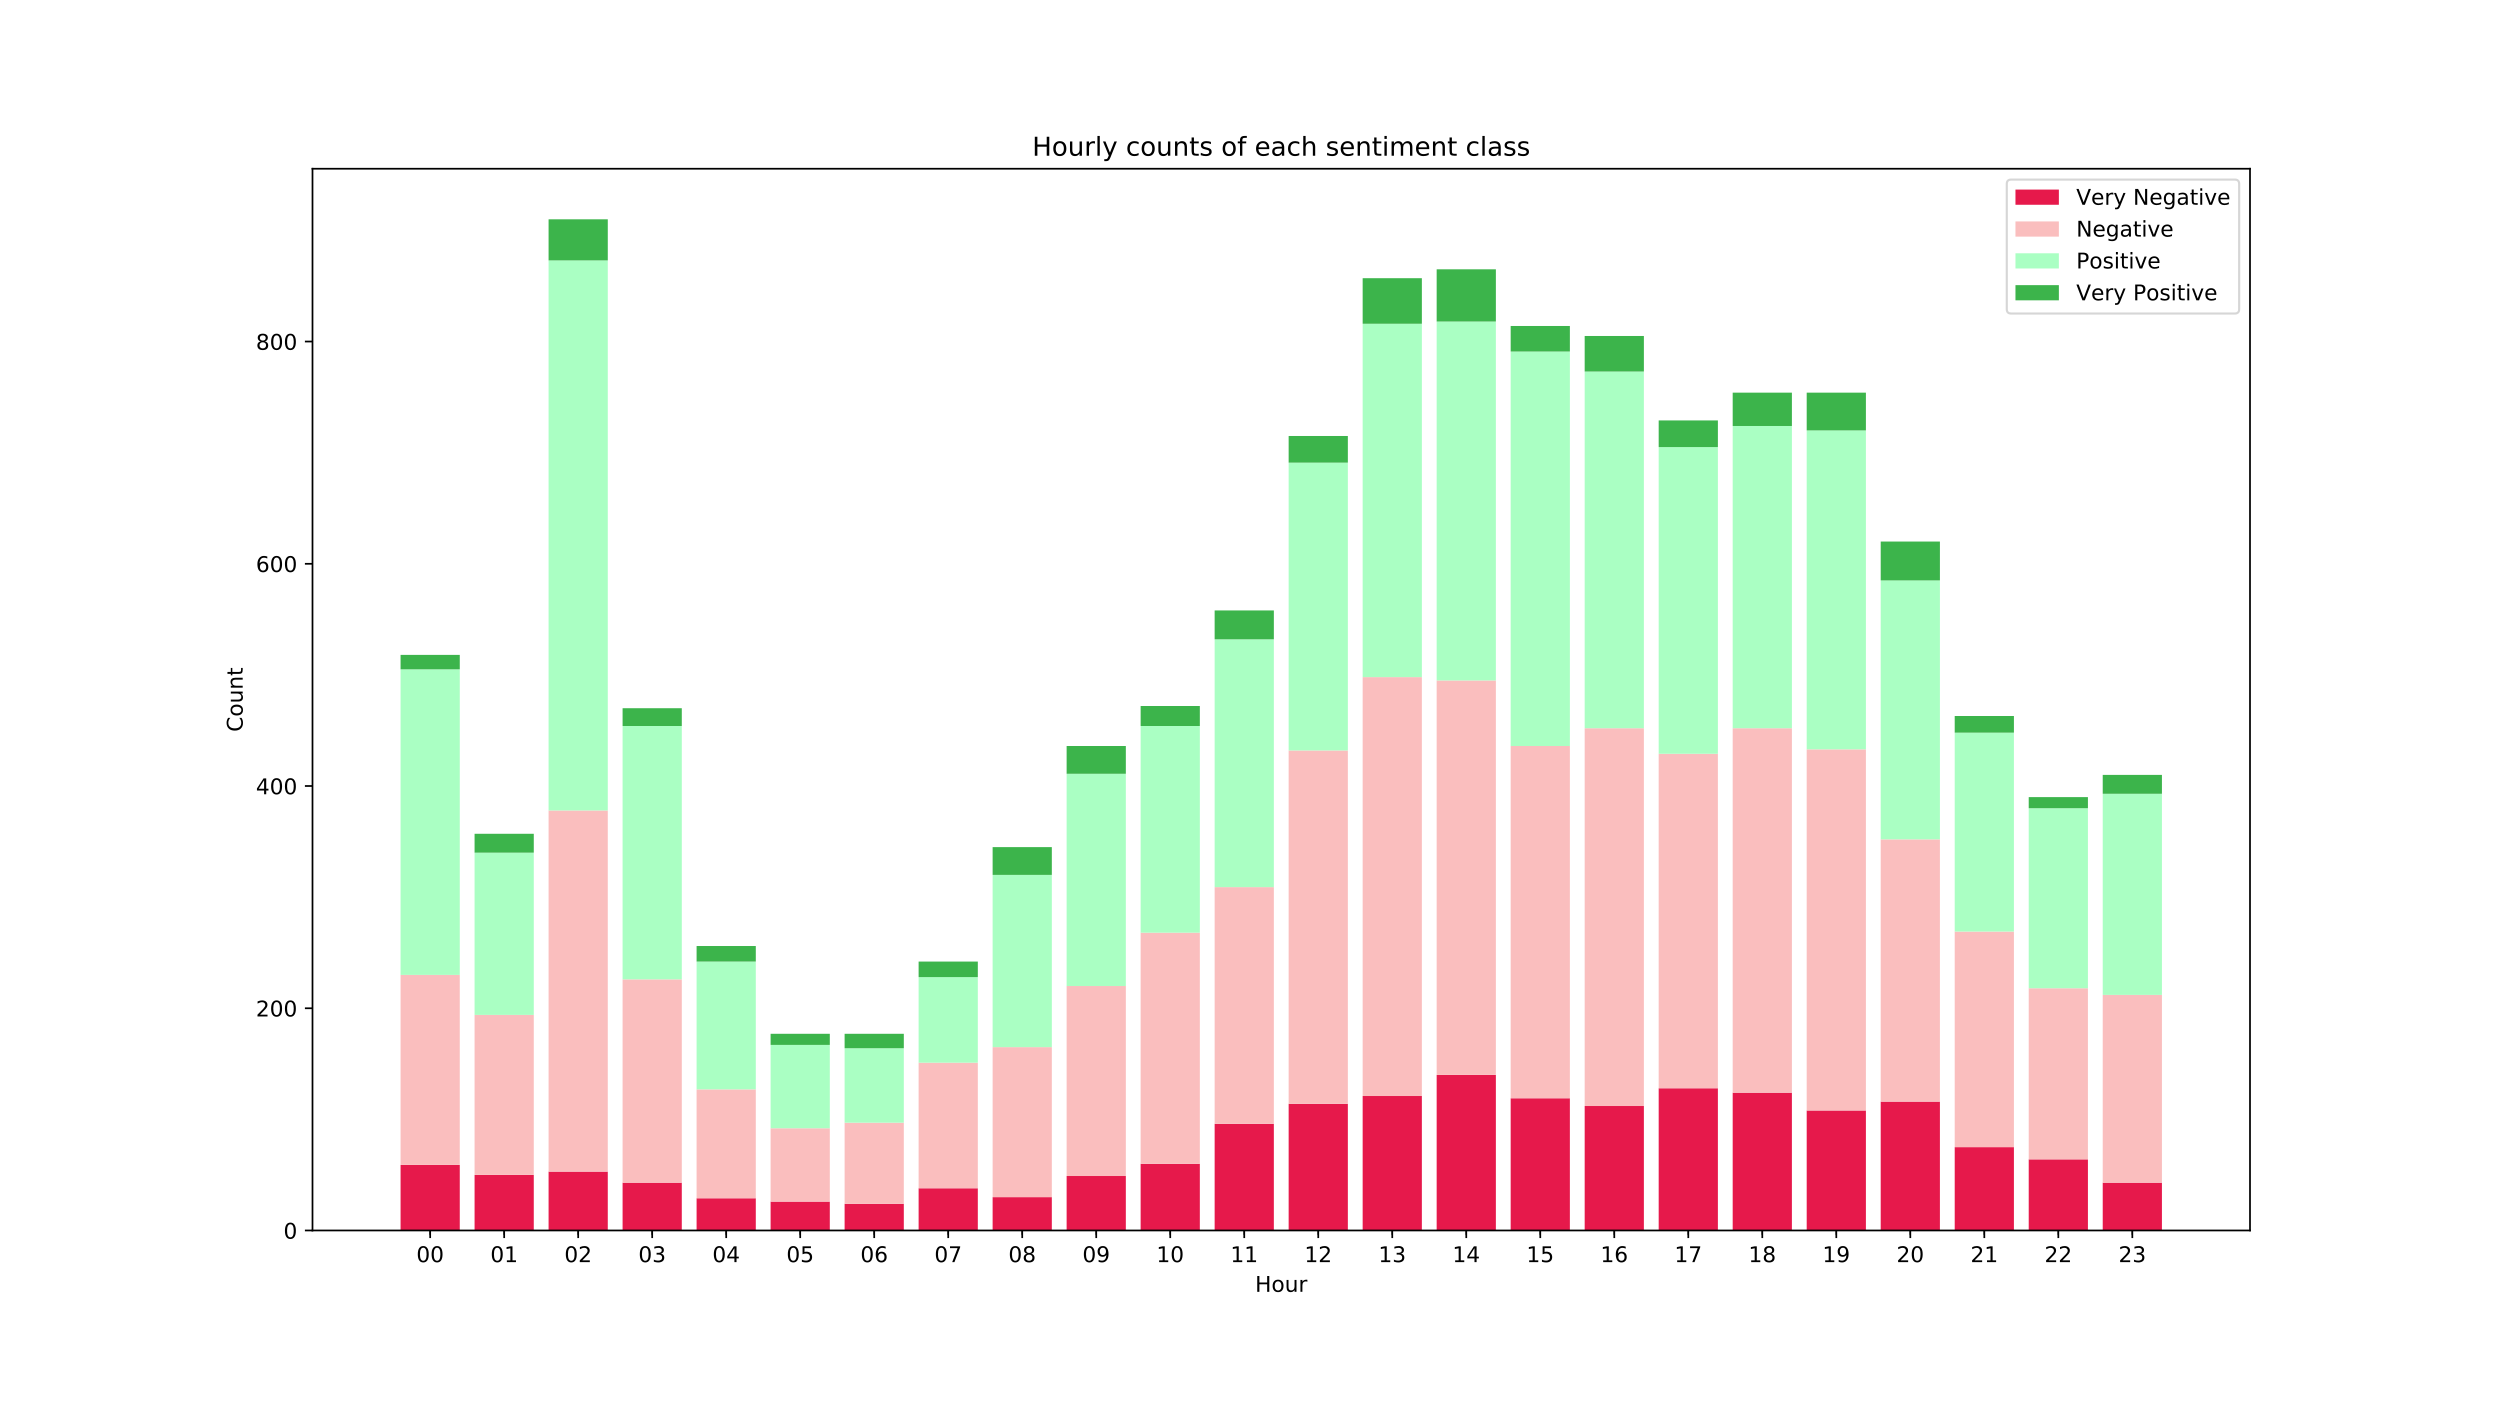 <?xml version="1.0" encoding="utf-8" standalone="no"?>
<!DOCTYPE svg PUBLIC "-//W3C//DTD SVG 1.1//EN"
  "http://www.w3.org/Graphics/SVG/1.1/DTD/svg11.dtd">
<!-- Created with matplotlib (http://matplotlib.org/) -->
<svg height="648pt" version="1.1" viewBox="0 0 1152 648" width="1152pt" xmlns="http://www.w3.org/2000/svg" xmlns:xlink="http://www.w3.org/1999/xlink">
 <defs>
  <style type="text/css">
*{stroke-linecap:butt;stroke-linejoin:round;}
  </style>
 </defs>
 <g id="figure_1">
  <g id="patch_1">
   <path d="M 0 648 
L 1152 648 
L 1152 0 
L 0 0 
z
" style="fill:#ffffff;"/>
  </g>
  <g id="axes_1">
   <g id="patch_2">
    <path d="M 144 567 
L 1036.8 567 
L 1036.8 77.76 
L 144 77.76 
z
" style="fill:#ffffff;"/>
   </g>
   <g id="patch_3">
    <path clip-path="url(#pa85e6597c9)" d="M 184.582 567 
L 211.864 567 
L 211.864 536.791 
L 184.582 536.791 
z
" style="fill:#e6194b;"/>
   </g>
   <g id="patch_4">
    <path clip-path="url(#pa85e6597c9)" d="M 218.684 567 
L 245.966 567 
L 245.966 541.399 
L 218.684 541.399 
z
" style="fill:#e6194b;"/>
   </g>
   <g id="patch_5">
    <path clip-path="url(#pa85e6597c9)" d="M 252.787 567 
L 280.068 567 
L 280.068 539.863 
L 252.787 539.863 
z
" style="fill:#e6194b;"/>
   </g>
   <g id="patch_6">
    <path clip-path="url(#pa85e6597c9)" d="M 286.889 567 
L 314.171 567 
L 314.171 544.983 
L 286.889 544.983 
z
" style="fill:#e6194b;"/>
   </g>
   <g id="patch_7">
    <path clip-path="url(#pa85e6597c9)" d="M 320.991 567 
L 348.273 567 
L 348.273 552.151 
L 320.991 552.151 
z
" style="fill:#e6194b;"/>
   </g>
   <g id="patch_8">
    <path clip-path="url(#pa85e6597c9)" d="M 355.094 567 
L 382.376 567 
L 382.376 553.687 
L 355.094 553.687 
z
" style="fill:#e6194b;"/>
   </g>
   <g id="patch_9">
    <path clip-path="url(#pa85e6597c9)" d="M 389.196 567 
L 416.478 567 
L 416.478 554.711 
L 389.196 554.711 
z
" style="fill:#e6194b;"/>
   </g>
   <g id="patch_10">
    <path clip-path="url(#pa85e6597c9)" d="M 423.298 567 
L 450.58 567 
L 450.58 547.543 
L 423.298 547.543 
z
" style="fill:#e6194b;"/>
   </g>
   <g id="patch_11">
    <path clip-path="url(#pa85e6597c9)" d="M 457.401 567 
L 484.683 567 
L 484.683 551.639 
L 457.401 551.639 
z
" style="fill:#e6194b;"/>
   </g>
   <g id="patch_12">
    <path clip-path="url(#pa85e6597c9)" d="M 491.503 567 
L 518.785 567 
L 518.785 541.911 
L 491.503 541.911 
z
" style="fill:#e6194b;"/>
   </g>
   <g id="patch_13">
    <path clip-path="url(#pa85e6597c9)" d="M 525.606 567 
L 552.887 567 
L 552.887 536.278 
L 525.606 536.278 
z
" style="fill:#e6194b;"/>
   </g>
   <g id="patch_14">
    <path clip-path="url(#pa85e6597c9)" d="M 559.708 567 
L 586.99 567 
L 586.99 517.846 
L 559.708 517.846 
z
" style="fill:#e6194b;"/>
   </g>
   <g id="patch_15">
    <path clip-path="url(#pa85e6597c9)" d="M 593.81 567 
L 621.092 567 
L 621.092 508.629 
L 593.81 508.629 
z
" style="fill:#e6194b;"/>
   </g>
   <g id="patch_16">
    <path clip-path="url(#pa85e6597c9)" d="M 627.913 567 
L 655.194 567 
L 655.194 505.045 
L 627.913 505.045 
z
" style="fill:#e6194b;"/>
   </g>
   <g id="patch_17">
    <path clip-path="url(#pa85e6597c9)" d="M 662.015 567 
L 689.297 567 
L 689.297 495.316 
L 662.015 495.316 
z
" style="fill:#e6194b;"/>
   </g>
   <g id="patch_18">
    <path clip-path="url(#pa85e6597c9)" d="M 696.117 567 
L 723.399 567 
L 723.399 506.069 
L 696.117 506.069 
z
" style="fill:#e6194b;"/>
   </g>
   <g id="patch_19">
    <path clip-path="url(#pa85e6597c9)" d="M 730.22 567 
L 757.502 567 
L 757.502 509.653 
L 730.22 509.653 
z
" style="fill:#e6194b;"/>
   </g>
   <g id="patch_20">
    <path clip-path="url(#pa85e6597c9)" d="M 764.322 567 
L 791.604 567 
L 791.604 501.461 
L 764.322 501.461 
z
" style="fill:#e6194b;"/>
   </g>
   <g id="patch_21">
    <path clip-path="url(#pa85e6597c9)" d="M 798.424 567 
L 825.706 567 
L 825.706 503.509 
L 798.424 503.509 
z
" style="fill:#e6194b;"/>
   </g>
   <g id="patch_22">
    <path clip-path="url(#pa85e6597c9)" d="M 832.527 567 
L 859.809 567 
L 859.809 511.701 
L 832.527 511.701 
z
" style="fill:#e6194b;"/>
   </g>
   <g id="patch_23">
    <path clip-path="url(#pa85e6597c9)" d="M 866.629 567 
L 893.911 567 
L 893.911 507.605 
L 866.629 507.605 
z
" style="fill:#e6194b;"/>
   </g>
   <g id="patch_24">
    <path clip-path="url(#pa85e6597c9)" d="M 900.732 567 
L 928.013 567 
L 928.013 528.598 
L 900.732 528.598 
z
" style="fill:#e6194b;"/>
   </g>
   <g id="patch_25">
    <path clip-path="url(#pa85e6597c9)" d="M 934.834 567 
L 962.116 567 
L 962.116 534.23 
L 934.834 534.23 
z
" style="fill:#e6194b;"/>
   </g>
   <g id="patch_26">
    <path clip-path="url(#pa85e6597c9)" d="M 968.936 567 
L 996.218 567 
L 996.218 544.983 
L 968.936 544.983 
z
" style="fill:#e6194b;"/>
   </g>
   <g id="patch_27">
    <path clip-path="url(#pa85e6597c9)" d="M 184.582 536.791 
L 211.864 536.791 
L 211.864 449.234 
L 184.582 449.234 
z
" style="fill:#fabebe;"/>
   </g>
   <g id="patch_28">
    <path clip-path="url(#pa85e6597c9)" d="M 218.684 541.399 
L 245.966 541.399 
L 245.966 467.667 
L 218.684 467.667 
z
" style="fill:#fabebe;"/>
   </g>
   <g id="patch_29">
    <path clip-path="url(#pa85e6597c9)" d="M 252.787 539.863 
L 280.068 539.863 
L 280.068 373.455 
L 252.787 373.455 
z
" style="fill:#fabebe;"/>
   </g>
   <g id="patch_30">
    <path clip-path="url(#pa85e6597c9)" d="M 286.889 544.983 
L 314.171 544.983 
L 314.171 451.282 
L 286.889 451.282 
z
" style="fill:#fabebe;"/>
   </g>
   <g id="patch_31">
    <path clip-path="url(#pa85e6597c9)" d="M 320.991 552.151 
L 348.273 552.151 
L 348.273 501.973 
L 320.991 501.973 
z
" style="fill:#fabebe;"/>
   </g>
   <g id="patch_32">
    <path clip-path="url(#pa85e6597c9)" d="M 355.094 553.687 
L 382.376 553.687 
L 382.376 519.894 
L 355.094 519.894 
z
" style="fill:#fabebe;"/>
   </g>
   <g id="patch_33">
    <path clip-path="url(#pa85e6597c9)" d="M 389.196 554.711 
L 416.478 554.711 
L 416.478 517.334 
L 389.196 517.334 
z
" style="fill:#fabebe;"/>
   </g>
   <g id="patch_34">
    <path clip-path="url(#pa85e6597c9)" d="M 423.298 547.543 
L 450.58 547.543 
L 450.58 489.684 
L 423.298 489.684 
z
" style="fill:#fabebe;"/>
   </g>
   <g id="patch_35">
    <path clip-path="url(#pa85e6597c9)" d="M 457.401 551.639 
L 484.683 551.639 
L 484.683 482.516 
L 457.401 482.516 
z
" style="fill:#fabebe;"/>
   </g>
   <g id="patch_36">
    <path clip-path="url(#pa85e6597c9)" d="M 491.503 541.911 
L 518.785 541.911 
L 518.785 454.354 
L 491.503 454.354 
z
" style="fill:#fabebe;"/>
   </g>
   <g id="patch_37">
    <path clip-path="url(#pa85e6597c9)" d="M 525.606 536.278 
L 552.887 536.278 
L 552.887 429.777 
L 525.606 429.777 
z
" style="fill:#fabebe;"/>
   </g>
   <g id="patch_38">
    <path clip-path="url(#pa85e6597c9)" d="M 559.708 517.846 
L 586.99 517.846 
L 586.99 408.784 
L 559.708 408.784 
z
" style="fill:#fabebe;"/>
   </g>
   <g id="patch_39">
    <path clip-path="url(#pa85e6597c9)" d="M 593.81 508.629 
L 621.092 508.629 
L 621.092 345.805 
L 593.81 345.805 
z
" style="fill:#fabebe;"/>
   </g>
   <g id="patch_40">
    <path clip-path="url(#pa85e6597c9)" d="M 627.913 505.045 
L 655.194 505.045 
L 655.194 312.011 
L 627.913 312.011 
z
" style="fill:#fabebe;"/>
   </g>
   <g id="patch_41">
    <path clip-path="url(#pa85e6597c9)" d="M 662.015 495.316 
L 689.297 495.316 
L 689.297 313.548 
L 662.015 313.548 
z
" style="fill:#fabebe;"/>
   </g>
   <g id="patch_42">
    <path clip-path="url(#pa85e6597c9)" d="M 696.117 506.069 
L 723.399 506.069 
L 723.399 343.757 
L 696.117 343.757 
z
" style="fill:#fabebe;"/>
   </g>
   <g id="patch_43">
    <path clip-path="url(#pa85e6597c9)" d="M 730.22 509.653 
L 757.502 509.653 
L 757.502 335.565 
L 730.22 335.565 
z
" style="fill:#fabebe;"/>
   </g>
   <g id="patch_44">
    <path clip-path="url(#pa85e6597c9)" d="M 764.322 501.461 
L 791.604 501.461 
L 791.604 347.341 
L 764.322 347.341 
z
" style="fill:#fabebe;"/>
   </g>
   <g id="patch_45">
    <path clip-path="url(#pa85e6597c9)" d="M 798.424 503.509 
L 825.706 503.509 
L 825.706 335.565 
L 798.424 335.565 
z
" style="fill:#fabebe;"/>
   </g>
   <g id="patch_46">
    <path clip-path="url(#pa85e6597c9)" d="M 832.527 511.701 
L 859.809 511.701 
L 859.809 345.293 
L 832.527 345.293 
z
" style="fill:#fabebe;"/>
   </g>
   <g id="patch_47">
    <path clip-path="url(#pa85e6597c9)" d="M 866.629 507.605 
L 893.911 507.605 
L 893.911 386.767 
L 866.629 386.767 
z
" style="fill:#fabebe;"/>
   </g>
   <g id="patch_48">
    <path clip-path="url(#pa85e6597c9)" d="M 900.732 528.598 
L 928.013 528.598 
L 928.013 429.265 
L 900.732 429.265 
z
" style="fill:#fabebe;"/>
   </g>
   <g id="patch_49">
    <path clip-path="url(#pa85e6597c9)" d="M 934.834 534.23 
L 962.116 534.23 
L 962.116 455.379 
L 934.834 455.379 
z
" style="fill:#fabebe;"/>
   </g>
   <g id="patch_50">
    <path clip-path="url(#pa85e6597c9)" d="M 968.936 544.983 
L 996.218 544.983 
L 996.218 458.451 
L 968.936 458.451 
z
" style="fill:#fabebe;"/>
   </g>
   <g id="patch_51">
    <path clip-path="url(#pa85e6597c9)" d="M 184.582 449.234 
L 211.864 449.234 
L 211.864 308.427 
L 184.582 308.427 
z
" style="fill:#aaffc3;"/>
   </g>
   <g id="patch_52">
    <path clip-path="url(#pa85e6597c9)" d="M 218.684 467.667 
L 245.966 467.667 
L 245.966 392.911 
L 218.684 392.911 
z
" style="fill:#aaffc3;"/>
   </g>
   <g id="patch_53">
    <path clip-path="url(#pa85e6597c9)" d="M 252.787 373.455 
L 280.068 373.455 
L 280.068 120.002 
L 252.787 120.002 
z
" style="fill:#aaffc3;"/>
   </g>
   <g id="patch_54">
    <path clip-path="url(#pa85e6597c9)" d="M 286.889 451.282 
L 314.171 451.282 
L 314.171 334.541 
L 286.889 334.541 
z
" style="fill:#aaffc3;"/>
   </g>
   <g id="patch_55">
    <path clip-path="url(#pa85e6597c9)" d="M 320.991 501.973 
L 348.273 501.973 
L 348.273 443.09 
L 320.991 443.09 
z
" style="fill:#aaffc3;"/>
   </g>
   <g id="patch_56">
    <path clip-path="url(#pa85e6597c9)" d="M 355.094 519.894 
L 382.376 519.894 
L 382.376 481.492 
L 355.094 481.492 
z
" style="fill:#aaffc3;"/>
   </g>
   <g id="patch_57">
    <path clip-path="url(#pa85e6597c9)" d="M 389.196 517.334 
L 416.478 517.334 
L 416.478 483.028 
L 389.196 483.028 
z
" style="fill:#aaffc3;"/>
   </g>
   <g id="patch_58">
    <path clip-path="url(#pa85e6597c9)" d="M 423.298 489.684 
L 450.58 489.684 
L 450.58 450.258 
L 423.298 450.258 
z
" style="fill:#aaffc3;"/>
   </g>
   <g id="patch_59">
    <path clip-path="url(#pa85e6597c9)" d="M 457.401 482.516 
L 484.683 482.516 
L 484.683 403.152 
L 457.401 403.152 
z
" style="fill:#aaffc3;"/>
   </g>
   <g id="patch_60">
    <path clip-path="url(#pa85e6597c9)" d="M 491.503 454.354 
L 518.785 454.354 
L 518.785 356.558 
L 491.503 356.558 
z
" style="fill:#aaffc3;"/>
   </g>
   <g id="patch_61">
    <path clip-path="url(#pa85e6597c9)" d="M 525.606 429.777 
L 552.887 429.777 
L 552.887 334.541 
L 525.606 334.541 
z
" style="fill:#aaffc3;"/>
   </g>
   <g id="patch_62">
    <path clip-path="url(#pa85e6597c9)" d="M 559.708 408.784 
L 586.99 408.784 
L 586.99 294.603 
L 559.708 294.603 
z
" style="fill:#aaffc3;"/>
   </g>
   <g id="patch_63">
    <path clip-path="url(#pa85e6597c9)" d="M 593.81 345.805 
L 621.092 345.805 
L 621.092 213.191 
L 593.81 213.191 
z
" style="fill:#aaffc3;"/>
   </g>
   <g id="patch_64">
    <path clip-path="url(#pa85e6597c9)" d="M 627.913 312.011 
L 655.194 312.011 
L 655.194 149.188 
L 627.913 149.188 
z
" style="fill:#aaffc3;"/>
   </g>
   <g id="patch_65">
    <path clip-path="url(#pa85e6597c9)" d="M 662.015 313.548 
L 689.297 313.548 
L 689.297 148.163 
L 662.015 148.163 
z
" style="fill:#aaffc3;"/>
   </g>
   <g id="patch_66">
    <path clip-path="url(#pa85e6597c9)" d="M 696.117 343.757 
L 723.399 343.757 
L 723.399 161.988 
L 696.117 161.988 
z
" style="fill:#aaffc3;"/>
   </g>
   <g id="patch_67">
    <path clip-path="url(#pa85e6597c9)" d="M 730.22 335.565 
L 757.502 335.565 
L 757.502 171.205 
L 730.22 171.205 
z
" style="fill:#aaffc3;"/>
   </g>
   <g id="patch_68">
    <path clip-path="url(#pa85e6597c9)" d="M 764.322 347.341 
L 791.604 347.341 
L 791.604 206.022 
L 764.322 206.022 
z
" style="fill:#aaffc3;"/>
   </g>
   <g id="patch_69">
    <path clip-path="url(#pa85e6597c9)" d="M 798.424 335.565 
L 825.706 335.565 
L 825.706 196.294 
L 798.424 196.294 
z
" style="fill:#aaffc3;"/>
   </g>
   <g id="patch_70">
    <path clip-path="url(#pa85e6597c9)" d="M 832.527 345.293 
L 859.809 345.293 
L 859.809 198.342 
L 832.527 198.342 
z
" style="fill:#aaffc3;"/>
   </g>
   <g id="patch_71">
    <path clip-path="url(#pa85e6597c9)" d="M 866.629 386.767 
L 893.911 386.767 
L 893.911 267.465 
L 866.629 267.465 
z
" style="fill:#aaffc3;"/>
   </g>
   <g id="patch_72">
    <path clip-path="url(#pa85e6597c9)" d="M 900.732 429.265 
L 928.013 429.265 
L 928.013 337.613 
L 900.732 337.613 
z
" style="fill:#aaffc3;"/>
   </g>
   <g id="patch_73">
    <path clip-path="url(#pa85e6597c9)" d="M 934.834 455.379 
L 962.116 455.379 
L 962.116 372.43 
L 934.834 372.43 
z
" style="fill:#aaffc3;"/>
   </g>
   <g id="patch_74">
    <path clip-path="url(#pa85e6597c9)" d="M 968.936 458.451 
L 996.218 458.451 
L 996.218 365.774 
L 968.936 365.774 
z
" style="fill:#aaffc3;"/>
   </g>
   <g id="patch_75">
    <path clip-path="url(#pa85e6597c9)" d="M 184.582 308.427 
L 211.864 308.427 
L 211.864 301.771 
L 184.582 301.771 
z
" style="fill:#3cb44b;"/>
   </g>
   <g id="patch_76">
    <path clip-path="url(#pa85e6597c9)" d="M 218.684 392.911 
L 245.966 392.911 
L 245.966 384.207 
L 218.684 384.207 
z
" style="fill:#3cb44b;"/>
   </g>
   <g id="patch_77">
    <path clip-path="url(#pa85e6597c9)" d="M 252.787 120.002 
L 280.068 120.002 
L 280.068 101.057 
L 252.787 101.057 
z
" style="fill:#3cb44b;"/>
   </g>
   <g id="patch_78">
    <path clip-path="url(#pa85e6597c9)" d="M 286.889 334.541 
L 314.171 334.541 
L 314.171 326.348 
L 286.889 326.348 
z
" style="fill:#3cb44b;"/>
   </g>
   <g id="patch_79">
    <path clip-path="url(#pa85e6597c9)" d="M 320.991 443.09 
L 348.273 443.09 
L 348.273 435.922 
L 320.991 435.922 
z
" style="fill:#3cb44b;"/>
   </g>
   <g id="patch_80">
    <path clip-path="url(#pa85e6597c9)" d="M 355.094 481.492 
L 382.376 481.492 
L 382.376 476.372 
L 355.094 476.372 
z
" style="fill:#3cb44b;"/>
   </g>
   <g id="patch_81">
    <path clip-path="url(#pa85e6597c9)" d="M 389.196 483.028 
L 416.478 483.028 
L 416.478 476.372 
L 389.196 476.372 
z
" style="fill:#3cb44b;"/>
   </g>
   <g id="patch_82">
    <path clip-path="url(#pa85e6597c9)" d="M 423.298 450.258 
L 450.58 450.258 
L 450.58 443.09 
L 423.298 443.09 
z
" style="fill:#3cb44b;"/>
   </g>
   <g id="patch_83">
    <path clip-path="url(#pa85e6597c9)" d="M 457.401 403.152 
L 484.683 403.152 
L 484.683 390.351 
L 457.401 390.351 
z
" style="fill:#3cb44b;"/>
   </g>
   <g id="patch_84">
    <path clip-path="url(#pa85e6597c9)" d="M 491.503 356.558 
L 518.785 356.558 
L 518.785 343.757 
L 491.503 343.757 
z
" style="fill:#3cb44b;"/>
   </g>
   <g id="patch_85">
    <path clip-path="url(#pa85e6597c9)" d="M 525.606 334.541 
L 552.887 334.541 
L 552.887 325.324 
L 525.606 325.324 
z
" style="fill:#3cb44b;"/>
   </g>
   <g id="patch_86">
    <path clip-path="url(#pa85e6597c9)" d="M 559.708 294.603 
L 586.99 294.603 
L 586.99 281.29 
L 559.708 281.29 
z
" style="fill:#3cb44b;"/>
   </g>
   <g id="patch_87">
    <path clip-path="url(#pa85e6597c9)" d="M 593.81 213.191 
L 621.092 213.191 
L 621.092 200.902 
L 593.81 200.902 
z
" style="fill:#3cb44b;"/>
   </g>
   <g id="patch_88">
    <path clip-path="url(#pa85e6597c9)" d="M 627.913 149.188 
L 655.194 149.188 
L 655.194 128.194 
L 627.913 128.194 
z
" style="fill:#3cb44b;"/>
   </g>
   <g id="patch_89">
    <path clip-path="url(#pa85e6597c9)" d="M 662.015 148.163 
L 689.297 148.163 
L 689.297 124.098 
L 662.015 124.098 
z
" style="fill:#3cb44b;"/>
   </g>
   <g id="patch_90">
    <path clip-path="url(#pa85e6597c9)" d="M 696.117 161.988 
L 723.399 161.988 
L 723.399 150.212 
L 696.117 150.212 
z
" style="fill:#3cb44b;"/>
   </g>
   <g id="patch_91">
    <path clip-path="url(#pa85e6597c9)" d="M 730.22 171.205 
L 757.502 171.205 
L 757.502 154.82 
L 730.22 154.82 
z
" style="fill:#3cb44b;"/>
   </g>
   <g id="patch_92">
    <path clip-path="url(#pa85e6597c9)" d="M 764.322 206.022 
L 791.604 206.022 
L 791.604 193.734 
L 764.322 193.734 
z
" style="fill:#3cb44b;"/>
   </g>
   <g id="patch_93">
    <path clip-path="url(#pa85e6597c9)" d="M 798.424 196.294 
L 825.706 196.294 
L 825.706 180.933 
L 798.424 180.933 
z
" style="fill:#3cb44b;"/>
   </g>
   <g id="patch_94">
    <path clip-path="url(#pa85e6597c9)" d="M 832.527 198.342 
L 859.809 198.342 
L 859.809 180.933 
L 832.527 180.933 
z
" style="fill:#3cb44b;"/>
   </g>
   <g id="patch_95">
    <path clip-path="url(#pa85e6597c9)" d="M 866.629 267.465 
L 893.911 267.465 
L 893.911 249.544 
L 866.629 249.544 
z
" style="fill:#3cb44b;"/>
   </g>
   <g id="patch_96">
    <path clip-path="url(#pa85e6597c9)" d="M 900.732 337.613 
L 928.013 337.613 
L 928.013 329.932 
L 900.732 329.932 
z
" style="fill:#3cb44b;"/>
   </g>
   <g id="patch_97">
    <path clip-path="url(#pa85e6597c9)" d="M 934.834 372.43 
L 962.116 372.43 
L 962.116 367.31 
L 934.834 367.31 
z
" style="fill:#3cb44b;"/>
   </g>
   <g id="patch_98">
    <path clip-path="url(#pa85e6597c9)" d="M 968.936 365.774 
L 996.218 365.774 
L 996.218 357.07 
L 968.936 357.07 
z
" style="fill:#3cb44b;"/>
   </g>
   <g id="matplotlib.axis_1">
    <g id="xtick_1">
     <g id="line2d_1">
      <defs>
       <path d="M 0 0 
L 0 3.5 
" id="mb2975f3c55" style="stroke:#000000;stroke-width:0.8;"/>
      </defs>
      <g>
       <use style="stroke:#000000;stroke-width:0.8;" x="198.223" xlink:href="#mb2975f3c55" y="567"/>
      </g>
     </g>
     <g id="text_1">
      <!-- 00 -->
      <defs>
       <path d="M 31.781 66.406 
Q 24.172 66.406 20.328 58.906 
Q 16.5 51.422 16.5 36.375 
Q 16.5 21.391 20.328 13.891 
Q 24.172 6.391 31.781 6.391 
Q 39.453 6.391 43.281 13.891 
Q 47.125 21.391 47.125 36.375 
Q 47.125 51.422 43.281 58.906 
Q 39.453 66.406 31.781 66.406 
z
M 31.781 74.219 
Q 44.047 74.219 50.516 64.516 
Q 56.984 54.828 56.984 36.375 
Q 56.984 17.969 50.516 8.266 
Q 44.047 -1.422 31.781 -1.422 
Q 19.531 -1.422 13.062 8.266 
Q 6.594 17.969 6.594 36.375 
Q 6.594 54.828 13.062 64.516 
Q 19.531 74.219 31.781 74.219 
z
" id="DejaVuSans-30"/>
      </defs>
      <g transform="translate(191.86 581.598)scale(0.1 -0.1)">
       <use xlink:href="#DejaVuSans-30"/>
       <use x="63.623" xlink:href="#DejaVuSans-30"/>
      </g>
     </g>
    </g>
    <g id="xtick_2">
     <g id="line2d_2">
      <g>
       <use style="stroke:#000000;stroke-width:0.8;" x="232.325" xlink:href="#mb2975f3c55" y="567"/>
      </g>
     </g>
     <g id="text_2">
      <!-- 01 -->
      <defs>
       <path d="M 12.406 8.297 
L 28.516 8.297 
L 28.516 63.922 
L 10.984 60.406 
L 10.984 69.391 
L 28.422 72.906 
L 38.281 72.906 
L 38.281 8.297 
L 54.391 8.297 
L 54.391 0 
L 12.406 0 
z
" id="DejaVuSans-31"/>
      </defs>
      <g transform="translate(225.963 581.598)scale(0.1 -0.1)">
       <use xlink:href="#DejaVuSans-30"/>
       <use x="63.623" xlink:href="#DejaVuSans-31"/>
      </g>
     </g>
    </g>
    <g id="xtick_3">
     <g id="line2d_3">
      <g>
       <use style="stroke:#000000;stroke-width:0.8;" x="266.428" xlink:href="#mb2975f3c55" y="567"/>
      </g>
     </g>
     <g id="text_3">
      <!-- 02 -->
      <defs>
       <path d="M 19.188 8.297 
L 53.609 8.297 
L 53.609 0 
L 7.328 0 
L 7.328 8.297 
Q 12.938 14.109 22.625 23.891 
Q 32.328 33.688 34.812 36.531 
Q 39.547 41.844 41.422 45.531 
Q 43.312 49.219 43.312 52.781 
Q 43.312 58.594 39.234 62.25 
Q 35.156 65.922 28.609 65.922 
Q 23.969 65.922 18.812 64.312 
Q 13.672 62.703 7.812 59.422 
L 7.812 69.391 
Q 13.766 71.781 18.938 73 
Q 24.125 74.219 28.422 74.219 
Q 39.75 74.219 46.484 68.547 
Q 53.219 62.891 53.219 53.422 
Q 53.219 48.922 51.531 44.891 
Q 49.859 40.875 45.406 35.406 
Q 44.188 33.984 37.641 27.219 
Q 31.109 20.453 19.188 8.297 
z
" id="DejaVuSans-32"/>
      </defs>
      <g transform="translate(260.065 581.598)scale(0.1 -0.1)">
       <use xlink:href="#DejaVuSans-30"/>
       <use x="63.623" xlink:href="#DejaVuSans-32"/>
      </g>
     </g>
    </g>
    <g id="xtick_4">
     <g id="line2d_4">
      <g>
       <use style="stroke:#000000;stroke-width:0.8;" x="300.53" xlink:href="#mb2975f3c55" y="567"/>
      </g>
     </g>
     <g id="text_4">
      <!-- 03 -->
      <defs>
       <path d="M 40.578 39.312 
Q 47.656 37.797 51.625 33 
Q 55.609 28.219 55.609 21.188 
Q 55.609 10.406 48.188 4.484 
Q 40.766 -1.422 27.094 -1.422 
Q 22.516 -1.422 17.656 -0.516 
Q 12.797 0.391 7.625 2.203 
L 7.625 11.719 
Q 11.719 9.328 16.594 8.109 
Q 21.484 6.891 26.812 6.891 
Q 36.078 6.891 40.938 10.547 
Q 45.797 14.203 45.797 21.188 
Q 45.797 27.641 41.281 31.266 
Q 36.766 34.906 28.719 34.906 
L 20.219 34.906 
L 20.219 43.016 
L 29.109 43.016 
Q 36.375 43.016 40.234 45.922 
Q 44.094 48.828 44.094 54.297 
Q 44.094 59.906 40.109 62.906 
Q 36.141 65.922 28.719 65.922 
Q 24.656 65.922 20.016 65.031 
Q 15.375 64.156 9.812 62.312 
L 9.812 71.094 
Q 15.438 72.656 20.344 73.438 
Q 25.25 74.219 29.594 74.219 
Q 40.828 74.219 47.359 69.109 
Q 53.906 64.016 53.906 55.328 
Q 53.906 49.266 50.438 45.094 
Q 46.969 40.922 40.578 39.312 
z
" id="DejaVuSans-33"/>
      </defs>
      <g transform="translate(294.167 581.598)scale(0.1 -0.1)">
       <use xlink:href="#DejaVuSans-30"/>
       <use x="63.623" xlink:href="#DejaVuSans-33"/>
      </g>
     </g>
    </g>
    <g id="xtick_5">
     <g id="line2d_5">
      <g>
       <use style="stroke:#000000;stroke-width:0.8;" x="334.632" xlink:href="#mb2975f3c55" y="567"/>
      </g>
     </g>
     <g id="text_5">
      <!-- 04 -->
      <defs>
       <path d="M 37.797 64.312 
L 12.891 25.391 
L 37.797 25.391 
z
M 35.203 72.906 
L 47.609 72.906 
L 47.609 25.391 
L 58.016 25.391 
L 58.016 17.188 
L 47.609 17.188 
L 47.609 0 
L 37.797 0 
L 37.797 17.188 
L 4.891 17.188 
L 4.891 26.703 
z
" id="DejaVuSans-34"/>
      </defs>
      <g transform="translate(328.27 581.598)scale(0.1 -0.1)">
       <use xlink:href="#DejaVuSans-30"/>
       <use x="63.623" xlink:href="#DejaVuSans-34"/>
      </g>
     </g>
    </g>
    <g id="xtick_6">
     <g id="line2d_6">
      <g>
       <use style="stroke:#000000;stroke-width:0.8;" x="368.735" xlink:href="#mb2975f3c55" y="567"/>
      </g>
     </g>
     <g id="text_6">
      <!-- 05 -->
      <defs>
       <path d="M 10.797 72.906 
L 49.516 72.906 
L 49.516 64.594 
L 19.828 64.594 
L 19.828 46.734 
Q 21.969 47.469 24.109 47.828 
Q 26.266 48.188 28.422 48.188 
Q 40.625 48.188 47.75 41.5 
Q 54.891 34.812 54.891 23.391 
Q 54.891 11.625 47.562 5.094 
Q 40.234 -1.422 26.906 -1.422 
Q 22.312 -1.422 17.547 -0.641 
Q 12.797 0.141 7.719 1.703 
L 7.719 11.625 
Q 12.109 9.234 16.797 8.062 
Q 21.484 6.891 26.703 6.891 
Q 35.156 6.891 40.078 11.328 
Q 45.016 15.766 45.016 23.391 
Q 45.016 31 40.078 35.438 
Q 35.156 39.891 26.703 39.891 
Q 22.75 39.891 18.812 39.016 
Q 14.891 38.141 10.797 36.281 
z
" id="DejaVuSans-35"/>
      </defs>
      <g transform="translate(362.372 581.598)scale(0.1 -0.1)">
       <use xlink:href="#DejaVuSans-30"/>
       <use x="63.623" xlink:href="#DejaVuSans-35"/>
      </g>
     </g>
    </g>
    <g id="xtick_7">
     <g id="line2d_7">
      <g>
       <use style="stroke:#000000;stroke-width:0.8;" x="402.837" xlink:href="#mb2975f3c55" y="567"/>
      </g>
     </g>
     <g id="text_7">
      <!-- 06 -->
      <defs>
       <path d="M 33.016 40.375 
Q 26.375 40.375 22.484 35.828 
Q 18.609 31.297 18.609 23.391 
Q 18.609 15.531 22.484 10.953 
Q 26.375 6.391 33.016 6.391 
Q 39.656 6.391 43.531 10.953 
Q 47.406 15.531 47.406 23.391 
Q 47.406 31.297 43.531 35.828 
Q 39.656 40.375 33.016 40.375 
z
M 52.594 71.297 
L 52.594 62.312 
Q 48.875 64.062 45.094 64.984 
Q 41.312 65.922 37.594 65.922 
Q 27.828 65.922 22.672 59.328 
Q 17.531 52.734 16.797 39.406 
Q 19.672 43.656 24.016 45.922 
Q 28.375 48.188 33.594 48.188 
Q 44.578 48.188 50.953 41.516 
Q 57.328 34.859 57.328 23.391 
Q 57.328 12.156 50.688 5.359 
Q 44.047 -1.422 33.016 -1.422 
Q 20.359 -1.422 13.672 8.266 
Q 6.984 17.969 6.984 36.375 
Q 6.984 53.656 15.188 63.938 
Q 23.391 74.219 37.203 74.219 
Q 40.922 74.219 44.703 73.484 
Q 48.484 72.75 52.594 71.297 
z
" id="DejaVuSans-36"/>
      </defs>
      <g transform="translate(396.474 581.598)scale(0.1 -0.1)">
       <use xlink:href="#DejaVuSans-30"/>
       <use x="63.623" xlink:href="#DejaVuSans-36"/>
      </g>
     </g>
    </g>
    <g id="xtick_8">
     <g id="line2d_8">
      <g>
       <use style="stroke:#000000;stroke-width:0.8;" x="436.939" xlink:href="#mb2975f3c55" y="567"/>
      </g>
     </g>
     <g id="text_8">
      <!-- 07 -->
      <defs>
       <path d="M 8.203 72.906 
L 55.078 72.906 
L 55.078 68.703 
L 28.609 0 
L 18.312 0 
L 43.219 64.594 
L 8.203 64.594 
z
" id="DejaVuSans-37"/>
      </defs>
      <g transform="translate(430.577 581.598)scale(0.1 -0.1)">
       <use xlink:href="#DejaVuSans-30"/>
       <use x="63.623" xlink:href="#DejaVuSans-37"/>
      </g>
     </g>
    </g>
    <g id="xtick_9">
     <g id="line2d_9">
      <g>
       <use style="stroke:#000000;stroke-width:0.8;" x="471.042" xlink:href="#mb2975f3c55" y="567"/>
      </g>
     </g>
     <g id="text_9">
      <!-- 08 -->
      <defs>
       <path d="M 31.781 34.625 
Q 24.75 34.625 20.719 30.859 
Q 16.703 27.094 16.703 20.516 
Q 16.703 13.922 20.719 10.156 
Q 24.75 6.391 31.781 6.391 
Q 38.812 6.391 42.859 10.172 
Q 46.922 13.969 46.922 20.516 
Q 46.922 27.094 42.891 30.859 
Q 38.875 34.625 31.781 34.625 
z
M 21.922 38.812 
Q 15.578 40.375 12.031 44.719 
Q 8.5 49.078 8.5 55.328 
Q 8.5 64.062 14.719 69.141 
Q 20.953 74.219 31.781 74.219 
Q 42.672 74.219 48.875 69.141 
Q 55.078 64.062 55.078 55.328 
Q 55.078 49.078 51.531 44.719 
Q 48 40.375 41.703 38.812 
Q 48.828 37.156 52.797 32.312 
Q 56.781 27.484 56.781 20.516 
Q 56.781 9.906 50.312 4.234 
Q 43.844 -1.422 31.781 -1.422 
Q 19.734 -1.422 13.25 4.234 
Q 6.781 9.906 6.781 20.516 
Q 6.781 27.484 10.781 32.312 
Q 14.797 37.156 21.922 38.812 
z
M 18.312 54.391 
Q 18.312 48.734 21.844 45.562 
Q 25.391 42.391 31.781 42.391 
Q 38.141 42.391 41.719 45.562 
Q 45.312 48.734 45.312 54.391 
Q 45.312 60.062 41.719 63.234 
Q 38.141 66.406 31.781 66.406 
Q 25.391 66.406 21.844 63.234 
Q 18.312 60.062 18.312 54.391 
z
" id="DejaVuSans-38"/>
      </defs>
      <g transform="translate(464.679 581.598)scale(0.1 -0.1)">
       <use xlink:href="#DejaVuSans-30"/>
       <use x="63.623" xlink:href="#DejaVuSans-38"/>
      </g>
     </g>
    </g>
    <g id="xtick_10">
     <g id="line2d_10">
      <g>
       <use style="stroke:#000000;stroke-width:0.8;" x="505.144" xlink:href="#mb2975f3c55" y="567"/>
      </g>
     </g>
     <g id="text_10">
      <!-- 09 -->
      <defs>
       <path d="M 10.984 1.516 
L 10.984 10.5 
Q 14.703 8.734 18.5 7.812 
Q 22.312 6.891 25.984 6.891 
Q 35.75 6.891 40.891 13.453 
Q 46.047 20.016 46.781 33.406 
Q 43.953 29.203 39.594 26.953 
Q 35.25 24.703 29.984 24.703 
Q 19.047 24.703 12.672 31.312 
Q 6.297 37.938 6.297 49.422 
Q 6.297 60.641 12.938 67.422 
Q 19.578 74.219 30.609 74.219 
Q 43.266 74.219 49.922 64.516 
Q 56.594 54.828 56.594 36.375 
Q 56.594 19.141 48.406 8.859 
Q 40.234 -1.422 26.422 -1.422 
Q 22.703 -1.422 18.891 -0.688 
Q 15.094 0.047 10.984 1.516 
z
M 30.609 32.422 
Q 37.25 32.422 41.125 36.953 
Q 45.016 41.5 45.016 49.422 
Q 45.016 57.281 41.125 61.844 
Q 37.25 66.406 30.609 66.406 
Q 23.969 66.406 20.094 61.844 
Q 16.219 57.281 16.219 49.422 
Q 16.219 41.5 20.094 36.953 
Q 23.969 32.422 30.609 32.422 
z
" id="DejaVuSans-39"/>
      </defs>
      <g transform="translate(498.782 581.598)scale(0.1 -0.1)">
       <use xlink:href="#DejaVuSans-30"/>
       <use x="63.623" xlink:href="#DejaVuSans-39"/>
      </g>
     </g>
    </g>
    <g id="xtick_11">
     <g id="line2d_11">
      <g>
       <use style="stroke:#000000;stroke-width:0.8;" x="539.246" xlink:href="#mb2975f3c55" y="567"/>
      </g>
     </g>
     <g id="text_11">
      <!-- 10 -->
      <g transform="translate(532.884 581.598)scale(0.1 -0.1)">
       <use xlink:href="#DejaVuSans-31"/>
       <use x="63.623" xlink:href="#DejaVuSans-30"/>
      </g>
     </g>
    </g>
    <g id="xtick_12">
     <g id="line2d_12">
      <g>
       <use style="stroke:#000000;stroke-width:0.8;" x="573.349" xlink:href="#mb2975f3c55" y="567"/>
      </g>
     </g>
     <g id="text_12">
      <!-- 11 -->
      <g transform="translate(566.986 581.598)scale(0.1 -0.1)">
       <use xlink:href="#DejaVuSans-31"/>
       <use x="63.623" xlink:href="#DejaVuSans-31"/>
      </g>
     </g>
    </g>
    <g id="xtick_13">
     <g id="line2d_13">
      <g>
       <use style="stroke:#000000;stroke-width:0.8;" x="607.451" xlink:href="#mb2975f3c55" y="567"/>
      </g>
     </g>
     <g id="text_13">
      <!-- 12 -->
      <g transform="translate(601.089 581.598)scale(0.1 -0.1)">
       <use xlink:href="#DejaVuSans-31"/>
       <use x="63.623" xlink:href="#DejaVuSans-32"/>
      </g>
     </g>
    </g>
    <g id="xtick_14">
     <g id="line2d_14">
      <g>
       <use style="stroke:#000000;stroke-width:0.8;" x="641.554" xlink:href="#mb2975f3c55" y="567"/>
      </g>
     </g>
     <g id="text_14">
      <!-- 13 -->
      <g transform="translate(635.191 581.598)scale(0.1 -0.1)">
       <use xlink:href="#DejaVuSans-31"/>
       <use x="63.623" xlink:href="#DejaVuSans-33"/>
      </g>
     </g>
    </g>
    <g id="xtick_15">
     <g id="line2d_15">
      <g>
       <use style="stroke:#000000;stroke-width:0.8;" x="675.656" xlink:href="#mb2975f3c55" y="567"/>
      </g>
     </g>
     <g id="text_15">
      <!-- 14 -->
      <g transform="translate(669.293 581.598)scale(0.1 -0.1)">
       <use xlink:href="#DejaVuSans-31"/>
       <use x="63.623" xlink:href="#DejaVuSans-34"/>
      </g>
     </g>
    </g>
    <g id="xtick_16">
     <g id="line2d_16">
      <g>
       <use style="stroke:#000000;stroke-width:0.8;" x="709.758" xlink:href="#mb2975f3c55" y="567"/>
      </g>
     </g>
     <g id="text_16">
      <!-- 15 -->
      <g transform="translate(703.396 581.598)scale(0.1 -0.1)">
       <use xlink:href="#DejaVuSans-31"/>
       <use x="63.623" xlink:href="#DejaVuSans-35"/>
      </g>
     </g>
    </g>
    <g id="xtick_17">
     <g id="line2d_17">
      <g>
       <use style="stroke:#000000;stroke-width:0.8;" x="743.861" xlink:href="#mb2975f3c55" y="567"/>
      </g>
     </g>
     <g id="text_17">
      <!-- 16 -->
      <g transform="translate(737.498 581.598)scale(0.1 -0.1)">
       <use xlink:href="#DejaVuSans-31"/>
       <use x="63.623" xlink:href="#DejaVuSans-36"/>
      </g>
     </g>
    </g>
    <g id="xtick_18">
     <g id="line2d_18">
      <g>
       <use style="stroke:#000000;stroke-width:0.8;" x="777.963" xlink:href="#mb2975f3c55" y="567"/>
      </g>
     </g>
     <g id="text_18">
      <!-- 17 -->
      <g transform="translate(771.601 581.598)scale(0.1 -0.1)">
       <use xlink:href="#DejaVuSans-31"/>
       <use x="63.623" xlink:href="#DejaVuSans-37"/>
      </g>
     </g>
    </g>
    <g id="xtick_19">
     <g id="line2d_19">
      <g>
       <use style="stroke:#000000;stroke-width:0.8;" x="812.065" xlink:href="#mb2975f3c55" y="567"/>
      </g>
     </g>
     <g id="text_19">
      <!-- 18 -->
      <g transform="translate(805.703 581.598)scale(0.1 -0.1)">
       <use xlink:href="#DejaVuSans-31"/>
       <use x="63.623" xlink:href="#DejaVuSans-38"/>
      </g>
     </g>
    </g>
    <g id="xtick_20">
     <g id="line2d_20">
      <g>
       <use style="stroke:#000000;stroke-width:0.8;" x="846.168" xlink:href="#mb2975f3c55" y="567"/>
      </g>
     </g>
     <g id="text_20">
      <!-- 19 -->
      <g transform="translate(839.805 581.598)scale(0.1 -0.1)">
       <use xlink:href="#DejaVuSans-31"/>
       <use x="63.623" xlink:href="#DejaVuSans-39"/>
      </g>
     </g>
    </g>
    <g id="xtick_21">
     <g id="line2d_21">
      <g>
       <use style="stroke:#000000;stroke-width:0.8;" x="880.27" xlink:href="#mb2975f3c55" y="567"/>
      </g>
     </g>
     <g id="text_21">
      <!-- 20 -->
      <g transform="translate(873.908 581.598)scale(0.1 -0.1)">
       <use xlink:href="#DejaVuSans-32"/>
       <use x="63.623" xlink:href="#DejaVuSans-30"/>
      </g>
     </g>
    </g>
    <g id="xtick_22">
     <g id="line2d_22">
      <g>
       <use style="stroke:#000000;stroke-width:0.8;" x="914.372" xlink:href="#mb2975f3c55" y="567"/>
      </g>
     </g>
     <g id="text_22">
      <!-- 21 -->
      <g transform="translate(908.01 581.598)scale(0.1 -0.1)">
       <use xlink:href="#DejaVuSans-32"/>
       <use x="63.623" xlink:href="#DejaVuSans-31"/>
      </g>
     </g>
    </g>
    <g id="xtick_23">
     <g id="line2d_23">
      <g>
       <use style="stroke:#000000;stroke-width:0.8;" x="948.475" xlink:href="#mb2975f3c55" y="567"/>
      </g>
     </g>
     <g id="text_23">
      <!-- 22 -->
      <g transform="translate(942.112 581.598)scale(0.1 -0.1)">
       <use xlink:href="#DejaVuSans-32"/>
       <use x="63.623" xlink:href="#DejaVuSans-32"/>
      </g>
     </g>
    </g>
    <g id="xtick_24">
     <g id="line2d_24">
      <g>
       <use style="stroke:#000000;stroke-width:0.8;" x="982.577" xlink:href="#mb2975f3c55" y="567"/>
      </g>
     </g>
     <g id="text_24">
      <!-- 23 -->
      <g transform="translate(976.215 581.598)scale(0.1 -0.1)">
       <use xlink:href="#DejaVuSans-32"/>
       <use x="63.623" xlink:href="#DejaVuSans-33"/>
      </g>
     </g>
    </g>
    <g id="xtick_25">
     <g id="line2d_25">
      <defs>
       <path d="M 0 0 
L 0 2 
" id="mdfee92b1bd" style="stroke:#000000;stroke-width:0.6;"/>
      </defs>
      <g>
       <use style="stroke:#000000;stroke-width:0.6;" x="198.223" xlink:href="#mdfee92b1bd" y="567"/>
      </g>
     </g>
    </g>
    <g id="xtick_26">
     <g id="line2d_26">
      <g>
       <use style="stroke:#000000;stroke-width:0.6;" x="232.325" xlink:href="#mdfee92b1bd" y="567"/>
      </g>
     </g>
    </g>
    <g id="xtick_27">
     <g id="line2d_27">
      <g>
       <use style="stroke:#000000;stroke-width:0.6;" x="266.428" xlink:href="#mdfee92b1bd" y="567"/>
      </g>
     </g>
    </g>
    <g id="xtick_28">
     <g id="line2d_28">
      <g>
       <use style="stroke:#000000;stroke-width:0.6;" x="300.53" xlink:href="#mdfee92b1bd" y="567"/>
      </g>
     </g>
    </g>
    <g id="xtick_29">
     <g id="line2d_29">
      <g>
       <use style="stroke:#000000;stroke-width:0.6;" x="334.632" xlink:href="#mdfee92b1bd" y="567"/>
      </g>
     </g>
    </g>
    <g id="xtick_30">
     <g id="line2d_30">
      <g>
       <use style="stroke:#000000;stroke-width:0.6;" x="368.735" xlink:href="#mdfee92b1bd" y="567"/>
      </g>
     </g>
    </g>
    <g id="xtick_31">
     <g id="line2d_31">
      <g>
       <use style="stroke:#000000;stroke-width:0.6;" x="402.837" xlink:href="#mdfee92b1bd" y="567"/>
      </g>
     </g>
    </g>
    <g id="xtick_32">
     <g id="line2d_32">
      <g>
       <use style="stroke:#000000;stroke-width:0.6;" x="436.939" xlink:href="#mdfee92b1bd" y="567"/>
      </g>
     </g>
    </g>
    <g id="xtick_33">
     <g id="line2d_33">
      <g>
       <use style="stroke:#000000;stroke-width:0.6;" x="471.042" xlink:href="#mdfee92b1bd" y="567"/>
      </g>
     </g>
    </g>
    <g id="xtick_34">
     <g id="line2d_34">
      <g>
       <use style="stroke:#000000;stroke-width:0.6;" x="505.144" xlink:href="#mdfee92b1bd" y="567"/>
      </g>
     </g>
    </g>
    <g id="xtick_35">
     <g id="line2d_35">
      <g>
       <use style="stroke:#000000;stroke-width:0.6;" x="539.246" xlink:href="#mdfee92b1bd" y="567"/>
      </g>
     </g>
    </g>
    <g id="xtick_36">
     <g id="line2d_36">
      <g>
       <use style="stroke:#000000;stroke-width:0.6;" x="573.349" xlink:href="#mdfee92b1bd" y="567"/>
      </g>
     </g>
    </g>
    <g id="xtick_37">
     <g id="line2d_37">
      <g>
       <use style="stroke:#000000;stroke-width:0.6;" x="607.451" xlink:href="#mdfee92b1bd" y="567"/>
      </g>
     </g>
    </g>
    <g id="xtick_38">
     <g id="line2d_38">
      <g>
       <use style="stroke:#000000;stroke-width:0.6;" x="641.554" xlink:href="#mdfee92b1bd" y="567"/>
      </g>
     </g>
    </g>
    <g id="xtick_39">
     <g id="line2d_39">
      <g>
       <use style="stroke:#000000;stroke-width:0.6;" x="675.656" xlink:href="#mdfee92b1bd" y="567"/>
      </g>
     </g>
    </g>
    <g id="xtick_40">
     <g id="line2d_40">
      <g>
       <use style="stroke:#000000;stroke-width:0.6;" x="709.758" xlink:href="#mdfee92b1bd" y="567"/>
      </g>
     </g>
    </g>
    <g id="xtick_41">
     <g id="line2d_41">
      <g>
       <use style="stroke:#000000;stroke-width:0.6;" x="743.861" xlink:href="#mdfee92b1bd" y="567"/>
      </g>
     </g>
    </g>
    <g id="xtick_42">
     <g id="line2d_42">
      <g>
       <use style="stroke:#000000;stroke-width:0.6;" x="777.963" xlink:href="#mdfee92b1bd" y="567"/>
      </g>
     </g>
    </g>
    <g id="xtick_43">
     <g id="line2d_43">
      <g>
       <use style="stroke:#000000;stroke-width:0.6;" x="812.065" xlink:href="#mdfee92b1bd" y="567"/>
      </g>
     </g>
    </g>
    <g id="xtick_44">
     <g id="line2d_44">
      <g>
       <use style="stroke:#000000;stroke-width:0.6;" x="846.168" xlink:href="#mdfee92b1bd" y="567"/>
      </g>
     </g>
    </g>
    <g id="xtick_45">
     <g id="line2d_45">
      <g>
       <use style="stroke:#000000;stroke-width:0.6;" x="880.27" xlink:href="#mdfee92b1bd" y="567"/>
      </g>
     </g>
    </g>
    <g id="xtick_46">
     <g id="line2d_46">
      <g>
       <use style="stroke:#000000;stroke-width:0.6;" x="914.372" xlink:href="#mdfee92b1bd" y="567"/>
      </g>
     </g>
    </g>
    <g id="xtick_47">
     <g id="line2d_47">
      <g>
       <use style="stroke:#000000;stroke-width:0.6;" x="948.475" xlink:href="#mdfee92b1bd" y="567"/>
      </g>
     </g>
    </g>
    <g id="xtick_48">
     <g id="line2d_48">
      <g>
       <use style="stroke:#000000;stroke-width:0.6;" x="982.577" xlink:href="#mdfee92b1bd" y="567"/>
      </g>
     </g>
    </g>
    <g id="text_25">
     <!-- Hour -->
     <defs>
      <path d="M 9.812 72.906 
L 19.672 72.906 
L 19.672 43.016 
L 55.516 43.016 
L 55.516 72.906 
L 65.375 72.906 
L 65.375 0 
L 55.516 0 
L 55.516 34.719 
L 19.672 34.719 
L 19.672 0 
L 9.812 0 
z
" id="DejaVuSans-48"/>
      <path d="M 30.609 48.391 
Q 23.391 48.391 19.188 42.75 
Q 14.984 37.109 14.984 27.297 
Q 14.984 17.484 19.156 11.844 
Q 23.344 6.203 30.609 6.203 
Q 37.797 6.203 41.984 11.859 
Q 46.188 17.531 46.188 27.297 
Q 46.188 37.016 41.984 42.703 
Q 37.797 48.391 30.609 48.391 
z
M 30.609 56 
Q 42.328 56 49.016 48.375 
Q 55.719 40.766 55.719 27.297 
Q 55.719 13.875 49.016 6.219 
Q 42.328 -1.422 30.609 -1.422 
Q 18.844 -1.422 12.172 6.219 
Q 5.516 13.875 5.516 27.297 
Q 5.516 40.766 12.172 48.375 
Q 18.844 56 30.609 56 
z
" id="DejaVuSans-6f"/>
      <path d="M 8.5 21.578 
L 8.5 54.688 
L 17.484 54.688 
L 17.484 21.922 
Q 17.484 14.156 20.5 10.266 
Q 23.531 6.391 29.594 6.391 
Q 36.859 6.391 41.078 11.031 
Q 45.312 15.672 45.312 23.688 
L 45.312 54.688 
L 54.297 54.688 
L 54.297 0 
L 45.312 0 
L 45.312 8.406 
Q 42.047 3.422 37.719 1 
Q 33.406 -1.422 27.688 -1.422 
Q 18.266 -1.422 13.375 4.438 
Q 8.5 10.297 8.5 21.578 
z
M 31.109 56 
z
" id="DejaVuSans-75"/>
      <path d="M 41.109 46.297 
Q 39.594 47.172 37.812 47.578 
Q 36.031 48 33.891 48 
Q 26.266 48 22.188 43.047 
Q 18.109 38.094 18.109 28.812 
L 18.109 0 
L 9.078 0 
L 9.078 54.688 
L 18.109 54.688 
L 18.109 46.188 
Q 20.953 51.172 25.484 53.578 
Q 30.031 56 36.531 56 
Q 37.453 56 38.578 55.875 
Q 39.703 55.766 41.062 55.516 
z
" id="DejaVuSans-72"/>
     </defs>
     <g transform="translate(578.356 595.277)scale(0.1 -0.1)">
      <use xlink:href="#DejaVuSans-48"/>
      <use x="75.195" xlink:href="#DejaVuSans-6f"/>
      <use x="136.377" xlink:href="#DejaVuSans-75"/>
      <use x="199.756" xlink:href="#DejaVuSans-72"/>
     </g>
    </g>
   </g>
   <g id="matplotlib.axis_2">
    <g id="ytick_1">
     <g id="line2d_49">
      <defs>
       <path d="M 0 0 
L -3.5 0 
" id="m30f96f5c13" style="stroke:#000000;stroke-width:0.8;"/>
      </defs>
      <g>
       <use style="stroke:#000000;stroke-width:0.8;" x="144" xlink:href="#m30f96f5c13" y="567"/>
      </g>
     </g>
     <g id="text_26">
      <!-- 0 -->
      <g transform="translate(130.637 570.799)scale(0.1 -0.1)">
       <use xlink:href="#DejaVuSans-30"/>
      </g>
     </g>
    </g>
    <g id="ytick_2">
     <g id="line2d_50">
      <g>
       <use style="stroke:#000000;stroke-width:0.8;" x="144" xlink:href="#m30f96f5c13" y="464.595"/>
      </g>
     </g>
     <g id="text_27">
      <!-- 200 -->
      <g transform="translate(117.912 468.394)scale(0.1 -0.1)">
       <use xlink:href="#DejaVuSans-32"/>
       <use x="63.623" xlink:href="#DejaVuSans-30"/>
       <use x="127.246" xlink:href="#DejaVuSans-30"/>
      </g>
     </g>
    </g>
    <g id="ytick_3">
     <g id="line2d_51">
      <g>
       <use style="stroke:#000000;stroke-width:0.8;" x="144" xlink:href="#m30f96f5c13" y="362.19"/>
      </g>
     </g>
     <g id="text_28">
      <!-- 400 -->
      <g transform="translate(117.912 365.989)scale(0.1 -0.1)">
       <use xlink:href="#DejaVuSans-34"/>
       <use x="63.623" xlink:href="#DejaVuSans-30"/>
       <use x="127.246" xlink:href="#DejaVuSans-30"/>
      </g>
     </g>
    </g>
    <g id="ytick_4">
     <g id="line2d_52">
      <g>
       <use style="stroke:#000000;stroke-width:0.8;" x="144" xlink:href="#m30f96f5c13" y="259.785"/>
      </g>
     </g>
     <g id="text_29">
      <!-- 600 -->
      <g transform="translate(117.912 263.584)scale(0.1 -0.1)">
       <use xlink:href="#DejaVuSans-36"/>
       <use x="63.623" xlink:href="#DejaVuSans-30"/>
       <use x="127.246" xlink:href="#DejaVuSans-30"/>
      </g>
     </g>
    </g>
    <g id="ytick_5">
     <g id="line2d_53">
      <g>
       <use style="stroke:#000000;stroke-width:0.8;" x="144" xlink:href="#m30f96f5c13" y="157.38"/>
      </g>
     </g>
     <g id="text_30">
      <!-- 800 -->
      <g transform="translate(117.912 161.179)scale(0.1 -0.1)">
       <use xlink:href="#DejaVuSans-38"/>
       <use x="63.623" xlink:href="#DejaVuSans-30"/>
       <use x="127.246" xlink:href="#DejaVuSans-30"/>
      </g>
     </g>
    </g>
    <g id="text_31">
     <!-- Count -->
     <defs>
      <path d="M 64.406 67.281 
L 64.406 56.891 
Q 59.422 61.531 53.781 63.812 
Q 48.141 66.109 41.797 66.109 
Q 29.297 66.109 22.656 58.469 
Q 16.016 50.828 16.016 36.375 
Q 16.016 21.969 22.656 14.328 
Q 29.297 6.688 41.797 6.688 
Q 48.141 6.688 53.781 8.984 
Q 59.422 11.281 64.406 15.922 
L 64.406 5.609 
Q 59.234 2.094 53.438 0.328 
Q 47.656 -1.422 41.219 -1.422 
Q 24.656 -1.422 15.125 8.703 
Q 5.609 18.844 5.609 36.375 
Q 5.609 53.953 15.125 64.078 
Q 24.656 74.219 41.219 74.219 
Q 47.75 74.219 53.531 72.484 
Q 59.328 70.75 64.406 67.281 
z
" id="DejaVuSans-43"/>
      <path d="M 54.891 33.016 
L 54.891 0 
L 45.906 0 
L 45.906 32.719 
Q 45.906 40.484 42.875 44.328 
Q 39.844 48.188 33.797 48.188 
Q 26.516 48.188 22.312 43.547 
Q 18.109 38.922 18.109 30.906 
L 18.109 0 
L 9.078 0 
L 9.078 54.688 
L 18.109 54.688 
L 18.109 46.188 
Q 21.344 51.125 25.703 53.562 
Q 30.078 56 35.797 56 
Q 45.219 56 50.047 50.172 
Q 54.891 44.344 54.891 33.016 
z
" id="DejaVuSans-6e"/>
      <path d="M 18.312 70.219 
L 18.312 54.688 
L 36.812 54.688 
L 36.812 47.703 
L 18.312 47.703 
L 18.312 18.016 
Q 18.312 11.328 20.141 9.422 
Q 21.969 7.516 27.594 7.516 
L 36.812 7.516 
L 36.812 0 
L 27.594 0 
Q 17.188 0 13.234 3.875 
Q 9.281 7.766 9.281 18.016 
L 9.281 47.703 
L 2.688 47.703 
L 2.688 54.688 
L 9.281 54.688 
L 9.281 70.219 
z
" id="DejaVuSans-74"/>
     </defs>
     <g transform="translate(111.833 337.228)rotate(-90)scale(0.1 -0.1)">
      <use xlink:href="#DejaVuSans-43"/>
      <use x="69.824" xlink:href="#DejaVuSans-6f"/>
      <use x="131.006" xlink:href="#DejaVuSans-75"/>
      <use x="194.385" xlink:href="#DejaVuSans-6e"/>
      <use x="257.764" xlink:href="#DejaVuSans-74"/>
     </g>
    </g>
   </g>
   <g id="patch_99">
    <path d="M 144 567 
L 144 77.76 
" style="fill:none;stroke:#000000;stroke-linecap:square;stroke-linejoin:miter;stroke-width:0.8;"/>
   </g>
   <g id="patch_100">
    <path d="M 1036.8 567 
L 1036.8 77.76 
" style="fill:none;stroke:#000000;stroke-linecap:square;stroke-linejoin:miter;stroke-width:0.8;"/>
   </g>
   <g id="patch_101">
    <path d="M 144 567 
L 1036.8 567 
" style="fill:none;stroke:#000000;stroke-linecap:square;stroke-linejoin:miter;stroke-width:0.8;"/>
   </g>
   <g id="patch_102">
    <path d="M 144 77.76 
L 1036.8 77.76 
" style="fill:none;stroke:#000000;stroke-linecap:square;stroke-linejoin:miter;stroke-width:0.8;"/>
   </g>
   <g id="text_32">
    <!-- Hourly counts of each sentiment class -->
    <defs>
     <path d="M 9.422 75.984 
L 18.406 75.984 
L 18.406 0 
L 9.422 0 
z
" id="DejaVuSans-6c"/>
     <path d="M 32.172 -5.078 
Q 28.375 -14.844 24.75 -17.812 
Q 21.141 -20.797 15.094 -20.797 
L 7.906 -20.797 
L 7.906 -13.281 
L 13.188 -13.281 
Q 16.891 -13.281 18.938 -11.516 
Q 21 -9.766 23.484 -3.219 
L 25.094 0.875 
L 2.984 54.688 
L 12.5 54.688 
L 29.594 11.922 
L 46.688 54.688 
L 56.203 54.688 
z
" id="DejaVuSans-79"/>
     <path id="DejaVuSans-20"/>
     <path d="M 48.781 52.594 
L 48.781 44.188 
Q 44.969 46.297 41.141 47.344 
Q 37.312 48.391 33.406 48.391 
Q 24.656 48.391 19.812 42.844 
Q 14.984 37.312 14.984 27.297 
Q 14.984 17.281 19.812 11.734 
Q 24.656 6.203 33.406 6.203 
Q 37.312 6.203 41.141 7.25 
Q 44.969 8.297 48.781 10.406 
L 48.781 2.094 
Q 45.016 0.344 40.984 -0.531 
Q 36.969 -1.422 32.422 -1.422 
Q 20.062 -1.422 12.781 6.344 
Q 5.516 14.109 5.516 27.297 
Q 5.516 40.672 12.859 48.328 
Q 20.219 56 33.016 56 
Q 37.156 56 41.109 55.141 
Q 45.062 54.297 48.781 52.594 
z
" id="DejaVuSans-63"/>
     <path d="M 44.281 53.078 
L 44.281 44.578 
Q 40.484 46.531 36.375 47.5 
Q 32.281 48.484 27.875 48.484 
Q 21.188 48.484 17.844 46.438 
Q 14.5 44.391 14.5 40.281 
Q 14.5 37.156 16.891 35.375 
Q 19.281 33.594 26.516 31.984 
L 29.594 31.297 
Q 39.156 29.25 43.188 25.516 
Q 47.219 21.781 47.219 15.094 
Q 47.219 7.469 41.188 3.016 
Q 35.156 -1.422 24.609 -1.422 
Q 20.219 -1.422 15.453 -0.562 
Q 10.688 0.297 5.422 2 
L 5.422 11.281 
Q 10.406 8.688 15.234 7.391 
Q 20.062 6.109 24.812 6.109 
Q 31.156 6.109 34.562 8.281 
Q 37.984 10.453 37.984 14.406 
Q 37.984 18.062 35.516 20.016 
Q 33.062 21.969 24.703 23.781 
L 21.578 24.516 
Q 13.234 26.266 9.516 29.906 
Q 5.812 33.547 5.812 39.891 
Q 5.812 47.609 11.281 51.797 
Q 16.75 56 26.812 56 
Q 31.781 56 36.172 55.266 
Q 40.578 54.547 44.281 53.078 
z
" id="DejaVuSans-73"/>
     <path d="M 37.109 75.984 
L 37.109 68.5 
L 28.516 68.5 
Q 23.688 68.5 21.797 66.547 
Q 19.922 64.594 19.922 59.516 
L 19.922 54.688 
L 34.719 54.688 
L 34.719 47.703 
L 19.922 47.703 
L 19.922 0 
L 10.891 0 
L 10.891 47.703 
L 2.297 47.703 
L 2.297 54.688 
L 10.891 54.688 
L 10.891 58.5 
Q 10.891 67.625 15.141 71.797 
Q 19.391 75.984 28.609 75.984 
z
" id="DejaVuSans-66"/>
     <path d="M 56.203 29.594 
L 56.203 25.203 
L 14.891 25.203 
Q 15.484 15.922 20.484 11.062 
Q 25.484 6.203 34.422 6.203 
Q 39.594 6.203 44.453 7.469 
Q 49.312 8.734 54.109 11.281 
L 54.109 2.781 
Q 49.266 0.734 44.188 -0.344 
Q 39.109 -1.422 33.891 -1.422 
Q 20.797 -1.422 13.156 6.188 
Q 5.516 13.812 5.516 26.812 
Q 5.516 40.234 12.766 48.109 
Q 20.016 56 32.328 56 
Q 43.359 56 49.781 48.891 
Q 56.203 41.797 56.203 29.594 
z
M 47.219 32.234 
Q 47.125 39.594 43.094 43.984 
Q 39.062 48.391 32.422 48.391 
Q 24.906 48.391 20.391 44.141 
Q 15.875 39.891 15.188 32.172 
z
" id="DejaVuSans-65"/>
     <path d="M 34.281 27.484 
Q 23.391 27.484 19.188 25 
Q 14.984 22.516 14.984 16.5 
Q 14.984 11.719 18.141 8.906 
Q 21.297 6.109 26.703 6.109 
Q 34.188 6.109 38.703 11.406 
Q 43.219 16.703 43.219 25.484 
L 43.219 27.484 
z
M 52.203 31.203 
L 52.203 0 
L 43.219 0 
L 43.219 8.297 
Q 40.141 3.328 35.547 0.953 
Q 30.953 -1.422 24.312 -1.422 
Q 15.922 -1.422 10.953 3.297 
Q 6 8.016 6 15.922 
Q 6 25.141 12.172 29.828 
Q 18.359 34.516 30.609 34.516 
L 43.219 34.516 
L 43.219 35.406 
Q 43.219 41.609 39.141 45 
Q 35.062 48.391 27.688 48.391 
Q 23 48.391 18.547 47.266 
Q 14.109 46.141 10.016 43.891 
L 10.016 52.203 
Q 14.938 54.109 19.578 55.047 
Q 24.219 56 28.609 56 
Q 40.484 56 46.344 49.844 
Q 52.203 43.703 52.203 31.203 
z
" id="DejaVuSans-61"/>
     <path d="M 54.891 33.016 
L 54.891 0 
L 45.906 0 
L 45.906 32.719 
Q 45.906 40.484 42.875 44.328 
Q 39.844 48.188 33.797 48.188 
Q 26.516 48.188 22.312 43.547 
Q 18.109 38.922 18.109 30.906 
L 18.109 0 
L 9.078 0 
L 9.078 75.984 
L 18.109 75.984 
L 18.109 46.188 
Q 21.344 51.125 25.703 53.562 
Q 30.078 56 35.797 56 
Q 45.219 56 50.047 50.172 
Q 54.891 44.344 54.891 33.016 
z
" id="DejaVuSans-68"/>
     <path d="M 9.422 54.688 
L 18.406 54.688 
L 18.406 0 
L 9.422 0 
z
M 9.422 75.984 
L 18.406 75.984 
L 18.406 64.594 
L 9.422 64.594 
z
" id="DejaVuSans-69"/>
     <path d="M 52 44.188 
Q 55.375 50.25 60.062 53.125 
Q 64.75 56 71.094 56 
Q 79.641 56 84.281 50.016 
Q 88.922 44.047 88.922 33.016 
L 88.922 0 
L 79.891 0 
L 79.891 32.719 
Q 79.891 40.578 77.094 44.375 
Q 74.312 48.188 68.609 48.188 
Q 61.625 48.188 57.562 43.547 
Q 53.516 38.922 53.516 30.906 
L 53.516 0 
L 44.484 0 
L 44.484 32.719 
Q 44.484 40.625 41.703 44.406 
Q 38.922 48.188 33.109 48.188 
Q 26.219 48.188 22.156 43.531 
Q 18.109 38.875 18.109 30.906 
L 18.109 0 
L 9.078 0 
L 9.078 54.688 
L 18.109 54.688 
L 18.109 46.188 
Q 21.188 51.219 25.484 53.609 
Q 29.781 56 35.688 56 
Q 41.656 56 45.828 52.969 
Q 50 49.953 52 44.188 
z
" id="DejaVuSans-6d"/>
    </defs>
    <g transform="translate(475.664 71.76)scale(0.12 -0.12)">
     <use xlink:href="#DejaVuSans-48"/>
     <use x="75.195" xlink:href="#DejaVuSans-6f"/>
     <use x="136.377" xlink:href="#DejaVuSans-75"/>
     <use x="199.756" xlink:href="#DejaVuSans-72"/>
     <use x="240.869" xlink:href="#DejaVuSans-6c"/>
     <use x="268.652" xlink:href="#DejaVuSans-79"/>
     <use x="327.832" xlink:href="#DejaVuSans-20"/>
     <use x="359.619" xlink:href="#DejaVuSans-63"/>
     <use x="414.6" xlink:href="#DejaVuSans-6f"/>
     <use x="475.781" xlink:href="#DejaVuSans-75"/>
     <use x="539.16" xlink:href="#DejaVuSans-6e"/>
     <use x="602.539" xlink:href="#DejaVuSans-74"/>
     <use x="641.748" xlink:href="#DejaVuSans-73"/>
     <use x="693.848" xlink:href="#DejaVuSans-20"/>
     <use x="725.635" xlink:href="#DejaVuSans-6f"/>
     <use x="786.816" xlink:href="#DejaVuSans-66"/>
     <use x="822.021" xlink:href="#DejaVuSans-20"/>
     <use x="853.809" xlink:href="#DejaVuSans-65"/>
     <use x="915.332" xlink:href="#DejaVuSans-61"/>
     <use x="976.611" xlink:href="#DejaVuSans-63"/>
     <use x="1031.592" xlink:href="#DejaVuSans-68"/>
     <use x="1094.971" xlink:href="#DejaVuSans-20"/>
     <use x="1126.758" xlink:href="#DejaVuSans-73"/>
     <use x="1178.857" xlink:href="#DejaVuSans-65"/>
     <use x="1240.381" xlink:href="#DejaVuSans-6e"/>
     <use x="1303.76" xlink:href="#DejaVuSans-74"/>
     <use x="1342.969" xlink:href="#DejaVuSans-69"/>
     <use x="1370.752" xlink:href="#DejaVuSans-6d"/>
     <use x="1468.164" xlink:href="#DejaVuSans-65"/>
     <use x="1529.688" xlink:href="#DejaVuSans-6e"/>
     <use x="1593.066" xlink:href="#DejaVuSans-74"/>
     <use x="1632.275" xlink:href="#DejaVuSans-20"/>
     <use x="1664.062" xlink:href="#DejaVuSans-63"/>
     <use x="1719.043" xlink:href="#DejaVuSans-6c"/>
     <use x="1746.826" xlink:href="#DejaVuSans-61"/>
     <use x="1808.105" xlink:href="#DejaVuSans-73"/>
     <use x="1860.205" xlink:href="#DejaVuSans-73"/>
    </g>
   </g>
   <g id="legend_1">
    <g id="patch_103">
     <path d="M 926.728 144.472 
L 1029.8 144.472 
Q 1031.8 144.472 1031.8 142.472 
L 1031.8 84.76 
Q 1031.8 82.76 1029.8 82.76 
L 926.728 82.76 
Q 924.728 82.76 924.728 84.76 
L 924.728 142.472 
Q 924.728 144.472 926.728 144.472 
z
" style="fill:#ffffff;opacity:0.8;stroke:#cccccc;stroke-linejoin:miter;"/>
    </g>
    <g id="patch_104">
     <path d="M 928.728 94.358 
L 948.728 94.358 
L 948.728 87.358 
L 928.728 87.358 
z
" style="fill:#e6194b;"/>
    </g>
    <g id="text_33">
     <!-- Very Negative -->
     <defs>
      <path d="M 28.609 0 
L 0.781 72.906 
L 11.078 72.906 
L 34.188 11.531 
L 57.328 72.906 
L 67.578 72.906 
L 39.797 0 
z
" id="DejaVuSans-56"/>
      <path d="M 9.812 72.906 
L 23.094 72.906 
L 55.422 11.922 
L 55.422 72.906 
L 64.984 72.906 
L 64.984 0 
L 51.703 0 
L 19.391 60.984 
L 19.391 0 
L 9.812 0 
z
" id="DejaVuSans-4e"/>
      <path d="M 45.406 27.984 
Q 45.406 37.75 41.375 43.109 
Q 37.359 48.484 30.078 48.484 
Q 22.859 48.484 18.828 43.109 
Q 14.797 37.75 14.797 27.984 
Q 14.797 18.266 18.828 12.891 
Q 22.859 7.516 30.078 7.516 
Q 37.359 7.516 41.375 12.891 
Q 45.406 18.266 45.406 27.984 
z
M 54.391 6.781 
Q 54.391 -7.172 48.188 -13.984 
Q 42 -20.797 29.203 -20.797 
Q 24.469 -20.797 20.266 -20.094 
Q 16.062 -19.391 12.109 -17.922 
L 12.109 -9.188 
Q 16.062 -11.328 19.922 -12.344 
Q 23.781 -13.375 27.781 -13.375 
Q 36.625 -13.375 41.016 -8.766 
Q 45.406 -4.156 45.406 5.172 
L 45.406 9.625 
Q 42.625 4.781 38.281 2.391 
Q 33.938 0 27.875 0 
Q 17.828 0 11.672 7.656 
Q 5.516 15.328 5.516 27.984 
Q 5.516 40.672 11.672 48.328 
Q 17.828 56 27.875 56 
Q 33.938 56 38.281 53.609 
Q 42.625 51.219 45.406 46.391 
L 45.406 54.688 
L 54.391 54.688 
z
" id="DejaVuSans-67"/>
      <path d="M 2.984 54.688 
L 12.5 54.688 
L 29.594 8.797 
L 46.688 54.688 
L 56.203 54.688 
L 35.688 0 
L 23.484 0 
z
" id="DejaVuSans-76"/>
     </defs>
     <g transform="translate(956.728 94.358)scale(0.1 -0.1)">
      <use xlink:href="#DejaVuSans-56"/>
      <use x="68.299" xlink:href="#DejaVuSans-65"/>
      <use x="129.822" xlink:href="#DejaVuSans-72"/>
      <use x="170.936" xlink:href="#DejaVuSans-79"/>
      <use x="230.115" xlink:href="#DejaVuSans-20"/>
      <use x="261.902" xlink:href="#DejaVuSans-4e"/>
      <use x="336.707" xlink:href="#DejaVuSans-65"/>
      <use x="398.23" xlink:href="#DejaVuSans-67"/>
      <use x="461.707" xlink:href="#DejaVuSans-61"/>
      <use x="522.986" xlink:href="#DejaVuSans-74"/>
      <use x="562.195" xlink:href="#DejaVuSans-69"/>
      <use x="589.979" xlink:href="#DejaVuSans-76"/>
      <use x="649.158" xlink:href="#DejaVuSans-65"/>
     </g>
    </g>
    <g id="patch_105">
     <path d="M 928.728 109.037 
L 948.728 109.037 
L 948.728 102.037 
L 928.728 102.037 
z
" style="fill:#fabebe;"/>
    </g>
    <g id="text_34">
     <!-- Negative -->
     <g transform="translate(956.728 109.037)scale(0.1 -0.1)">
      <use xlink:href="#DejaVuSans-4e"/>
      <use x="74.805" xlink:href="#DejaVuSans-65"/>
      <use x="136.328" xlink:href="#DejaVuSans-67"/>
      <use x="199.805" xlink:href="#DejaVuSans-61"/>
      <use x="261.084" xlink:href="#DejaVuSans-74"/>
      <use x="300.293" xlink:href="#DejaVuSans-69"/>
      <use x="328.076" xlink:href="#DejaVuSans-76"/>
      <use x="387.256" xlink:href="#DejaVuSans-65"/>
     </g>
    </g>
    <g id="patch_106">
     <path d="M 928.728 123.715 
L 948.728 123.715 
L 948.728 116.715 
L 928.728 116.715 
z
" style="fill:#aaffc3;"/>
    </g>
    <g id="text_35">
     <!-- Positive -->
     <defs>
      <path d="M 19.672 64.797 
L 19.672 37.406 
L 32.078 37.406 
Q 38.969 37.406 42.719 40.969 
Q 46.484 44.531 46.484 51.125 
Q 46.484 57.672 42.719 61.234 
Q 38.969 64.797 32.078 64.797 
z
M 9.812 72.906 
L 32.078 72.906 
Q 44.344 72.906 50.609 67.359 
Q 56.891 61.812 56.891 51.125 
Q 56.891 40.328 50.609 34.812 
Q 44.344 29.297 32.078 29.297 
L 19.672 29.297 
L 19.672 0 
L 9.812 0 
z
" id="DejaVuSans-50"/>
     </defs>
     <g transform="translate(956.728 123.715)scale(0.1 -0.1)">
      <use xlink:href="#DejaVuSans-50"/>
      <use x="60.256" xlink:href="#DejaVuSans-6f"/>
      <use x="121.438" xlink:href="#DejaVuSans-73"/>
      <use x="173.537" xlink:href="#DejaVuSans-69"/>
      <use x="201.32" xlink:href="#DejaVuSans-74"/>
      <use x="240.529" xlink:href="#DejaVuSans-69"/>
      <use x="268.312" xlink:href="#DejaVuSans-76"/>
      <use x="327.492" xlink:href="#DejaVuSans-65"/>
     </g>
    </g>
    <g id="patch_107">
     <path d="M 928.728 138.393 
L 948.728 138.393 
L 948.728 131.393 
L 928.728 131.393 
z
" style="fill:#3cb44b;"/>
    </g>
    <g id="text_36">
     <!-- Very Positive -->
     <g transform="translate(956.728 138.393)scale(0.1 -0.1)">
      <use xlink:href="#DejaVuSans-56"/>
      <use x="68.299" xlink:href="#DejaVuSans-65"/>
      <use x="129.822" xlink:href="#DejaVuSans-72"/>
      <use x="170.936" xlink:href="#DejaVuSans-79"/>
      <use x="230.115" xlink:href="#DejaVuSans-20"/>
      <use x="261.902" xlink:href="#DejaVuSans-50"/>
      <use x="322.158" xlink:href="#DejaVuSans-6f"/>
      <use x="383.34" xlink:href="#DejaVuSans-73"/>
      <use x="435.439" xlink:href="#DejaVuSans-69"/>
      <use x="463.223" xlink:href="#DejaVuSans-74"/>
      <use x="502.432" xlink:href="#DejaVuSans-69"/>
      <use x="530.215" xlink:href="#DejaVuSans-76"/>
      <use x="589.395" xlink:href="#DejaVuSans-65"/>
     </g>
    </g>
   </g>
  </g>
 </g>
 <defs>
  <clipPath id="pa85e6597c9">
   <rect height="489.24" width="892.8" x="144" y="77.76"/>
  </clipPath>
 </defs>
</svg>
